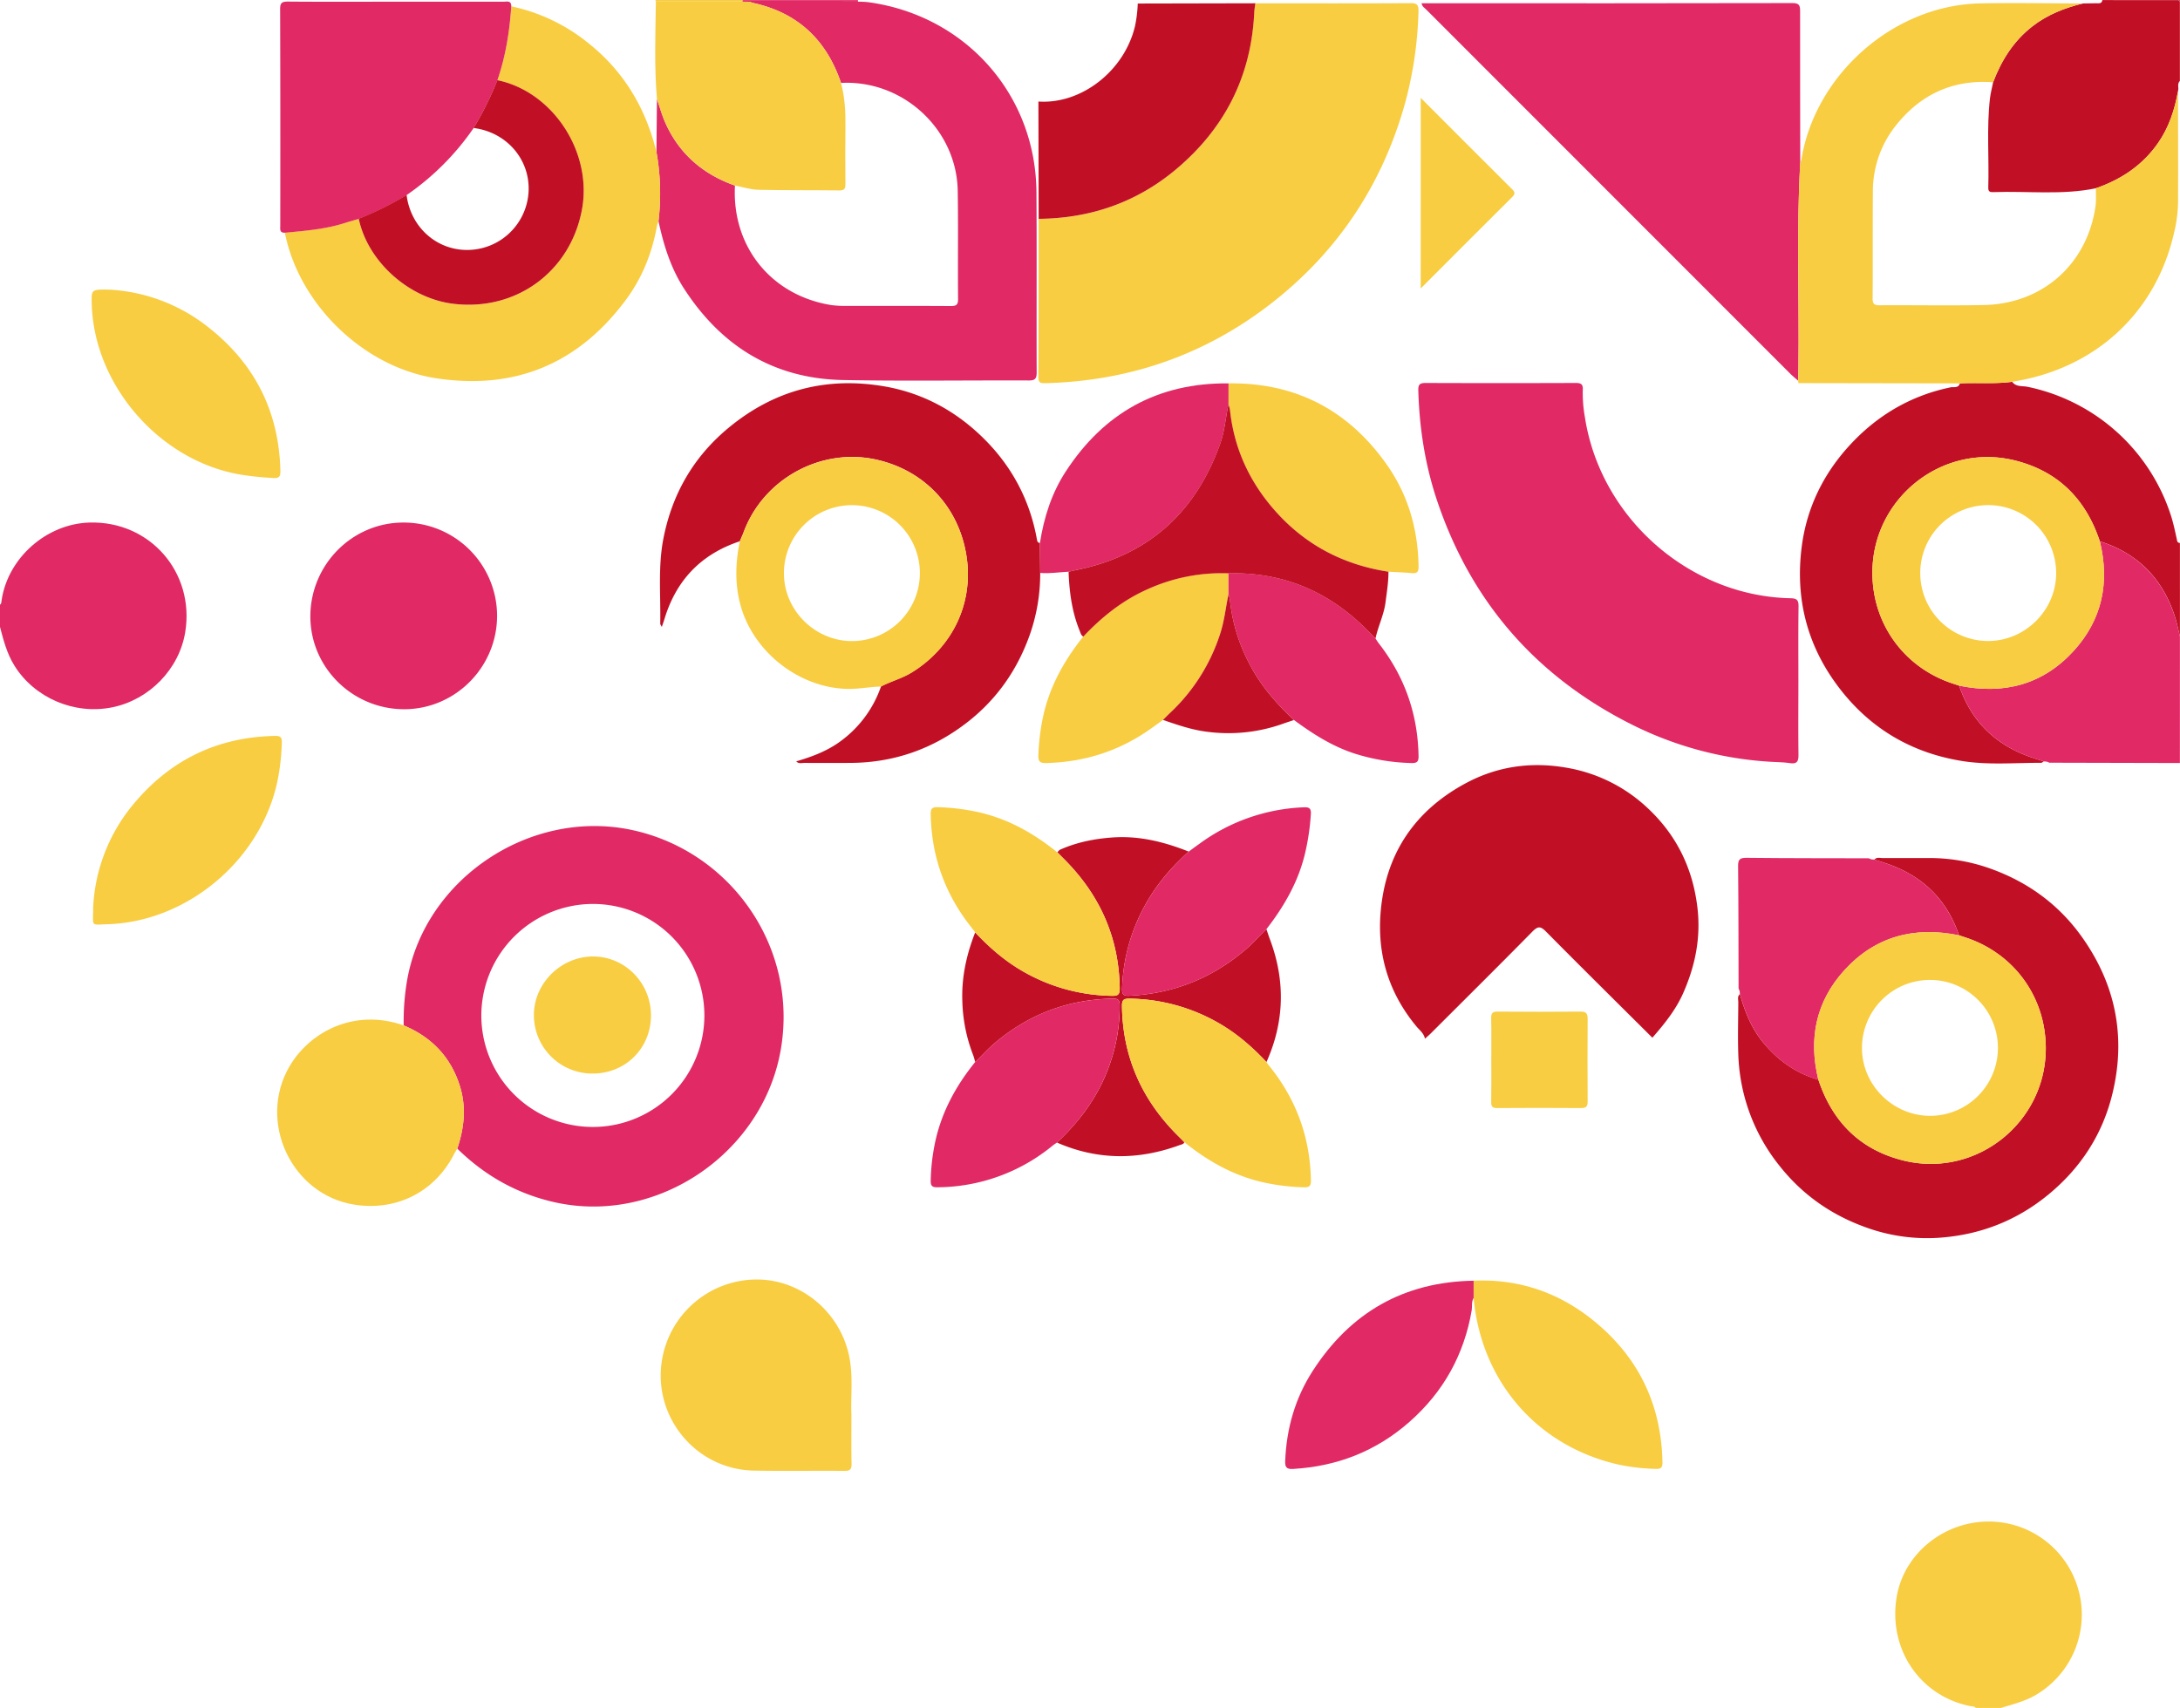 <svg xmlns="http://www.w3.org/2000/svg" viewBox="0 0 1376.86 1078.86"><defs><style>.cls-1{fill:#c11025;}.cls-2{fill:#f8cd42;}.cls-3{fill:#e02965;}</style></defs><g id="Calque_2" data-name="Calque 2"><g id="Calque_1-2" data-name="Calque 1"><path class="cls-1" d="M1237.82,242.16c-.87,3.23-4,2.12-5.86,2.51-25.64,5.3-47,18.14-64.38,37.3-16.07,17.71-26.3,38.74-29.52,62.51-4.69,34.73,3.91,66.07,26.18,93.4,19.41,23.8,44.58,37.87,74.66,42.78,16.6,2.72,33.5,1.15,50.27,1.2.55,0,1.11-.61,1.66-.94l-6.08-1.94c-23.33-7.51-39.44-22.48-47.39-45.88l-3.78-1.25c-30.51-9.89-50.58-37.06-51-69.05-.63-47.76,44.1-83.5,90.26-71.87,27.29,6.88,44.59,24.58,53.38,51,24.3,7.71,40,24,47.6,48.14,1.23,3.9,2,7.94,3,11.91V343c-1.81-.13-1.76-1.46-2.06-2.82-1.08-4.83-2.07-9.7-3.59-14.4a120.76,120.76,0,0,0-90.54-81.43c-3.31-.69-7.28.2-9.78-3.16C1259.87,242.64,1248.82,241.61,1237.82,242.16Z"/><path class="cls-1" d="M1327.82.05c-.35,2.47-2.28,2-3.86,2-2.81.08-5.63.09-8.45.14C1304,5,1293.16,9.23,1283.66,16.62c-11.93,9.27-19.56,21.46-24.83,35.36-.68,3.41-1.59,6.79-2,10.23-2.14,18.74-.49,37.55-1.06,56.32-.08,2.71,1.29,2.91,3.35,2.83,21.55-.78,43.23,2,64.64-2.44,15.91-5.53,29.34-14.42,39.13-28.42,7-10,10.62-21.21,12.73-33,.64-2.09-.69-4.54,1.17-6.41v-50l-1-1Z"/><path class="cls-2" d="M1263.83,1078.86c7.86-2.45,15.86-4.34,23-8.82a58.82,58.82,0,0,0-22.29-108.3c-31.48-4.6-61.68,16.79-66.66,47.23-5.4,33,15.12,62.88,47.27,68.88,1,.17,2,0,2.65,1Z"/><path class="cls-3" d="M0,396c2.22,8.48,4.38,16.89,9.14,24.52C21.8,440.83,46.9,451.68,70.9,446.8,94.4,442,113.26,422.55,117,399.21c6.06-37.69-22.35-70.19-60.42-69.13C29.35,330.84,4.94,352.43,1,379.27c-.14,1,0,2-1,2.72Z"/><path class="cls-3" d="M1376.81,402c-1-4-1.76-8-3-11.91-7.64-24.15-23.3-40.43-47.59-48.14,6.35,25.93,1.5,49.49-16.57,69.26-19.52,21.37-44.23,27.69-72.3,21.91,8,23.4,24.06,38.37,47.39,45.88l6.08,1.94,2,.2,1.54.65,82.43.2Z"/><path class="cls-3" d="M541.89,1.07c0-.34,0-.68,0-1h-73c0,.33-.05.65-.07,1l5.1.1Z"/><path class="cls-2" d="M468.87,1c0-.32,0-.64.07-1h-55c.11.34.21.67.31,1Z"/><path class="cls-1" d="M1375.81.05l1,1C1377,.19,1376.67-.14,1375.81.05Z"/><path class="cls-3" d="M1135.84,430c0-15.66-.12-31.32.09-47,0-3.86-.94-5-4.94-5.1-64-1.25-120.25-50.85-130-114.42a85.23,85.23,0,0,1-1.32-17.39c.18-3.34-1.14-4.18-4.35-4.17q-47.49.17-95,0c-4,0-4.63,1.33-4.53,4.89.69,23.76,4.32,47,11.9,69.55,21.38,63.58,62.18,110.51,121.89,140.79a224.66,224.66,0,0,0,88,24c4.31.28,8.67.28,12.93.9,4.72.69,5.44-1.35,5.38-5.52C1135.7,461,1135.84,445.47,1135.84,430Z"/><path class="cls-2" d="M656,138.23c0,33.32,0,66.64-.18,100,0,3.75,1.64,3.88,4.49,3.81,52.19-1.34,99.37-17.37,140.87-49.06C844.29,160,873,117.14,887.51,64.84A244.88,244.88,0,0,0,895.9,7.21C896,3.09,895,1.93,890.81,2c-32.66.18-65.31.09-98,.09-.24,2-.6,3.94-.7,5.93-1.89,40.39-18.8,73.41-49.61,99.18C717.61,128,688.46,138,656,138.23Z"/><path class="cls-3" d="M1137,103.05c0-32-.14-63.95-.08-95.92,0-3.59-.48-5.19-4.76-5.18q-115.65.21-231.31.1h-3c.36,2.2,2,3,3.06,4.11Q1016,121.36,1131.16,236.52c1.4,1.4,3,2.61,4.49,3.91.07-2.33.15-4.66.19-7C1136.48,190,1134.49,146.49,1137,103.05Z"/><path class="cls-3" d="M290.41,685.91c-5.78-18.32-17.87-30.81-35.45-38.19a155.57,155.57,0,0,1,1.89-26.82c10.43-65.53,78.28-110.87,143.24-96.4,61.76,13.76,104.09,73.94,93.07,138.33C481.92,728.53,414.88,774.1,350,759.36c-23.73-5.39-43.92-16.87-61.18-33.8C293.21,712.5,294.64,699.31,290.41,685.91ZM304,641.49A70.44,70.44,0,1,0,374.34,571,70.61,70.61,0,0,0,304,641.49Z"/><path class="cls-2" d="M1137,103.05c-2.5,43.44-.51,86.93-1.15,130.39,0,2.33-.12,4.66-.19,7l.21,1.64-.07-.08,102,.17c11-.55,22,.48,33-1,52.43-8.16,90.75-43.39,102.3-94.08a87.56,87.56,0,0,0,2.52-18.75c.12-23.63,0-47.27,0-70.9-2.11,11.84-5.74,23.07-12.73,33.05-9.79,14-23.22,22.89-39.13,28.42-.07,3.83.27,7.72-.28,11.48-5.31,36.54-33.42,61.54-70.52,62.29-22,.44-44,0-66,.15-3.25,0-4.25-.93-4.23-4.25.15-22.49,0-45,.15-67.48a66.44,66.44,0,0,1,14.43-41.7c15.65-19.78,36.08-29.3,61.49-27.43,5.27-13.9,12.9-26.09,24.83-35.36,9.5-7.39,20.34-11.6,31.85-14.44-21.83,0-43.66-.5-65.47,0-54.2,1.36-103.52,44.88-112.26,98.52A13.41,13.41,0,0,1,1137,103.05Z"/><path class="cls-3" d="M541.89,1.07,474,1.12c.26.19.5.49.8.55,28.64,6,47.11,23.24,56.39,50.72,39-2.11,73.05,29.22,73.7,68.15.38,22.82,0,45.64.22,68.46,0,3.71-1.36,4.33-4.64,4.31-21.82-.12-43.64-.05-65.47-.09a64.8,64.8,0,0,1-10-.51c-38-6.12-62.88-37.05-60.81-75.48-20-7.06-35-19.82-43.8-39.26-2.23-4.93-3.67-10.22-5.47-15.34L414.6,96a148.36,148.36,0,0,1,1.3,43.67c3.21,15.05,7.73,29.66,16.16,42.69,23.52,36.33,56.57,56.83,100.23,57.69,39.13.76,78.3.13,117.45.28,4,0,5-1.1,5-5-.14-38,.13-76-.14-113.95-.43-61.68-44.8-111.64-106.27-120A58.23,58.23,0,0,0,541.89,1.07Z"/><path class="cls-1" d="M1043.61,655.5c7.56-8.63,14.78-17.55,19.45-28.12,7.61-17.24,11.27-35,9-54.16-2.92-24.64-13.08-45.43-30.92-62.3a98.65,98.65,0,0,0-52.66-26.13c-21.93-3.66-42.85-.58-62.16,9.66-29.71,15.76-48.46,40.33-53.44,74.06-4.35,29.48,2.3,56.29,21.52,79.62,2,2.48,4.94,4.53,5.57,8,1.22-1.1,2.5-2.16,3.66-3.32,21.42-21.39,42.92-42.7,64.15-64.28,3.49-3.54,5.17-3.62,8.72,0C998.72,611,1021.21,633.21,1043.61,655.5Z"/><path class="cls-1" d="M502.92,480.91c1.43,1.71,3.4,1,5.14,1q14.48.09,29,0c27.67-.13,52.41-8.89,74.14-25.87,18.66-14.58,31.65-33.4,39.42-55.69a116.6,116.6,0,0,0,6.36-38.51L656.79,343c-1.49-.15-1.68-1.16-1.91-2.43-4.63-25.67-16.63-47.47-35.41-65.37-17.08-16.29-37.29-27-60.65-31.09-36.73-6.37-69.68,2.2-98.51,26C438.06,288.45,424.5,312,419,340.18c-3.47,17.76-1.66,35.76-2,53.67,0,.71.65,1.43,1,2.15.58-1.72,1.19-3.42,1.71-5.14,7.44-24.49,23.21-40.87,47.54-48.94.84-2,1.75-3.95,2.51-6,12.56-33.55,48.81-53.33,83.63-45.62,30.23,6.69,52.32,29.73,57.09,61.31,4.44,29.45-8.9,57.27-34.63,73.13-6.14,3.78-13.1,5.55-19.4,8.84A71.79,71.79,0,0,1,532,467.38C523.29,474.11,513.3,477.89,502.92,480.91Z"/><path class="cls-1" d="M1098.89,627.93c-1.69,1.45-1,3.42-1,5.16-.06,11-.38,22,0,33a118.29,118.29,0,0,0,26.56,71c14.49,18.12,32.91,30.78,54.7,38.45a112.87,112.87,0,0,0,45.53,6.32c25.85-1.79,49-10.75,69.14-27.35,20.45-16.85,34.16-38.07,40.36-63.65,8.74-36,2-69.45-19.7-99.6-14.71-20.44-34.36-34.46-58-42.81a114.47,114.47,0,0,0-39-6.45c-9.5,0-19,0-28.49,0-1.75,0-3.72-.68-5.16,1l6.08,1.94c23.33,7.51,39.44,22.49,47.39,45.88l3.78,1.26c30.34,9.83,50.34,36.72,51,68.55,1,48-43.88,84-90.23,72.36-27.3-6.88-44.6-24.58-53.39-51-14-4-25.29-12-34.54-23.09C1106.31,649.84,1102.06,639.14,1098.89,627.93Z"/><path class="cls-2" d="M415.9,139.64A148.36,148.36,0,0,0,414.6,96C407.81,68.28,394,45,371.49,27.15A114.81,114.81,0,0,0,322.89,4c-1,15.91-3.57,31.53-8.77,46.66,35.24,7.33,60.28,45.8,53.39,82-7.43,39.13-41.63,64.07-81.23,59.25-28.13-3.43-54.08-26.79-59.7-53.74-3.17.94-6.35,1.85-9.5,2.84-12.1,3.77-24.65,4.74-37.17,5.92,8.91,45.46,49.91,85.08,95.56,92,49.87,7.6,89.89-9.19,119.87-49.58,10.34-13.94,16.64-29.83,19.65-47A20.31,20.31,0,0,1,415.9,139.64Z"/><path class="cls-3" d="M179.91,147c12.52-1.18,25.07-2.15,37.17-5.92,3.15-1,6.33-1.9,9.5-2.84a204.94,204.94,0,0,0,30.21-15,164.44,164.44,0,0,0,42.29-42.29,204.94,204.94,0,0,0,15.05-30.21c5.19-15.13,7.73-30.75,8.76-46.66C323,.1,320.08,1.08,318,1.08q-37.21-.06-74.42,0c-20.64,0-41.29.1-61.93-.08-3.75,0-4.73,1-4.72,4.72q.2,68.41.08,136.84C177,144.67,176.48,147.11,179.91,147Z"/><path class="cls-2" d="M537.75,893.49c-.58-11.31,1.35-24.86-1.73-38.18-6.39-27.64-31.1-47.41-58.76-47.08a60.79,60.79,0,0,0-59,49.94c-6.55,36.21,20.87,70,57.74,70.77,19.14.39,38.28,0,57.42.19,3.59,0,4.5-1.15,4.42-4.56C537.62,914.92,537.75,905.26,537.75,893.49Z"/><path class="cls-2" d="M531.16,52.39c-9.28-27.48-27.75-44.75-56.39-50.72-.3-.06-.54-.36-.8-.55l-5.1-.1-54.62,0c-.3,20.54-1.08,41.08.68,61.59,1.8,5.11,3.24,10.4,5.47,15.33,8.84,19.44,23.79,32.2,43.8,39.26,4.88.93,9.75,2.57,14.66,2.68,17.14.39,34.29.19,51.44.4,3.43,0,3.68-1.59,3.66-4.27-.09-12-.16-24,0-36C534.09,70.72,533.61,61.47,531.16,52.39Z"/><path class="cls-1" d="M656,138.23c32.46-.28,61.61-10.24,86.54-31.08C773.35,81.38,790.26,48.36,792.15,8c.1-2,.46-4,.7-5.93l-74.26.16a82.16,82.16,0,0,1-1.75,14.33c-6.72,28.23-33.85,49.41-61,47.57Z"/><path class="cls-1" d="M667.56,721.73c25.67,11.21,51.57,11.16,77.65,1.55,1.06-.39,2.33-.46,2.81-1.78-1.17-1.18-2.32-2.37-3.51-3.54-23-22.62-35.41-49.87-35.9-82.37-.06-3.7.85-4.84,4.67-4.77a115.62,115.62,0,0,1,56.61,15.55c11.36,6.55,21.08,15,30,24.51,11.39-25.51,12-51.32,2.22-77.43-.82-2.16-1.51-4.36-2.26-6.54-4.53,4.36-8.67,9.12-13.5,13.21C765.22,618,740.88,627.71,713.16,629c-3.5.16-4.57-.92-4.46-4.45A115.51,115.51,0,0,1,723,572.2c7.14-13.13,16.7-24.31,27.77-34.27-15.42-6.13-31.27-10.11-48-8.93-11.45.8-22.64,3-33.21,7.72-.7.31-1.18,1.09-1.76,1.66l3.86,3.88c22.77,22.61,35.1,49.71,35.55,82,0,3.7-.85,4.85-4.67,4.77a115.65,115.65,0,0,1-56.62-15.55c-11.35-6.55-21.08-15-30-24.51-5.49,14-8.66,28.24-8.12,43.43a100.45,100.45,0,0,0,6.7,33.73c.6,1.53,1,3.15,1.42,4.73,4-3.72,7.58-7.86,11.75-11.44q32.49-27.91,75.23-28.6c3.22-.05,4.25.86,4.29,4.19a109.61,109.61,0,0,1-5.6,35.27C695,690.54,683,707.32,667.56,721.73Z"/><path class="cls-3" d="M255.75,448c32.27-.28,58.4-27,58.2-59.46a59,59,0,0,0-59.71-58.45c-32.4.27-58.59,27.26-58.21,60C196.41,422.25,223.2,448.24,255.75,448Z"/><path class="cls-2" d="M288.79,725.56c4.42-13.06,5.85-26.25,1.62-39.65-5.78-18.32-17.87-30.81-35.45-38.19-31.14-10.94-59.29,4-72.11,25.87-20.38,34.85,1.22,81.11,41,87.37,26.79,4.21,51.1-8.27,63.18-32.4C287.58,727.52,288.21,726.56,288.79,725.56Z"/><path class="cls-3" d="M1237.3,590.82c-8-23.39-24.06-38.37-47.39-45.88l-6.08-1.94-2-.19-1.54-.65c-25.77-.07-51.54,0-77.3-.3-4.16,0-5.27,1.07-5.23,5.22.26,25.77.23,51.54.3,77.31l.65,1.53c.06.67.13,1.34.19,2,3.17,11.21,7.42,21.91,15,31,9.25,11.05,20.52,19.14,34.53,23.09-6.35-25.93-1.5-49.49,16.57-69.26C1184.52,591.36,1209.23,585.05,1237.3,590.82Z"/><path class="cls-2" d="M876.89,361.13c5,.29,10,.44,14.9.9,3.31.31,4.19-.91,4.15-4.16-.33-23.57-6.62-45.39-20.23-64.62-24.28-34.3-57.53-51.65-99.81-51.08q0,6.65,0,13.3a21.68,21.68,0,0,1,.88,3.32c2.59,24.84,12.69,46.33,29.31,64.75C825.11,344.6,848.93,356.83,876.89,361.13Z"/><path class="cls-2" d="M684.17,402.09c-12.28,15.39-21.63,32.23-25.61,51.73A139.23,139.23,0,0,0,655.83,477c-.12,3.79.75,5.11,4.85,5,24.47-.59,46.68-7.75,66.58-22l7.27-5.23c1.41-1.41,2.78-2.85,4.23-4.21a118,118,0,0,0,31.92-50.36c2.63-8.07,3.47-16.5,5.2-24.76q0-6.66,0-13.34a113.08,113.08,0,0,0-51.66,10.27C708.73,379.38,695.75,389.81,684.17,402.09Z"/><path class="cls-3" d="M775.89,362.14q0,6.67,0,13.35a20.62,20.62,0,0,1,.89,3.32A110.19,110.19,0,0,0,788.94,419c7.09,13.76,17,25.29,28.27,35.78,12.19,9,24.87,17.09,39.54,21.6A128.78,128.78,0,0,0,891.49,482c3.5.09,4.52-.93,4.45-4.44-.48-26.46-8.74-50.12-25-71-.8-1-1.48-2.18-2.22-3.28-2-2-3.94-4-5.94-6C838.76,373.37,809.94,361.28,775.89,362.14Z"/><path class="cls-3" d="M775.91,255.47q0-6.66,0-13.3c-44.56-.42-78.65,18.56-102.82,55.7-8.94,13.72-13.74,29-16.29,45.11l.15,18.91c6,.55,12-.48,18-.76,1.46-.33,2.91-.67,4.38-1,45.78-9.13,75.84-36.26,91.39-79.94C773.53,272.21,774.06,263.7,775.91,255.47Z"/><path class="cls-1" d="M775.91,255.47c-1.85,8.23-2.38,16.74-5.24,24.75-15.55,43.68-45.61,70.81-91.39,79.94-1.47.3-2.92.64-4.38,1,.47,12.77,2.11,25.32,7,37.27.56,1.39.86,2.88,2.3,3.69,11.58-12.28,24.56-22.71,40.06-29.68a113.08,113.08,0,0,1,51.66-10.27c34.05-.86,62.87,11.23,86.89,35.16,2,2,4,4,5.94,6,1.64-7.77,5.33-14.95,6.34-22.95.81-6.4,1.88-12.76,1.83-19.24-28-4.3-51.78-16.53-70.79-37.59-16.62-18.42-26.72-39.91-29.31-64.75A21.68,21.68,0,0,0,775.91,255.47Z"/><path class="cls-2" d="M58.83,573.34c.07,12.24-2,10.82,9.16,10.47,52.08-1.67,99.29-43,108-94.4a142.89,142.89,0,0,0,2-20.33c.08-3.21-.78-4.28-4.13-4.22-36.11.65-65.83,14.89-89,42.41A110,110,0,0,0,58.83,573.34Z"/><path class="cls-2" d="M799.91,670.88c-8.94-9.48-18.66-18-30-24.51a115.62,115.62,0,0,0-56.61-15.55c-3.82-.07-4.73,1.07-4.67,4.77.49,32.5,12.85,59.75,35.9,82.37,1.19,1.17,2.34,2.36,3.51,3.54,15.35,12.4,32.22,21.78,51.77,25.77A136.31,136.31,0,0,0,823.55,750c3.56.1,4.47-1,4.4-4.46-.48-27.51-9.54-51.79-26.92-73C800.61,672,800.28,671.42,799.91,670.88Z"/><path class="cls-2" d="M930.72,819.86c4.83,53.09,40.52,94,92.17,105.43a127.16,127.16,0,0,0,22.79,2.56c3.12.12,4.37-.61,4.31-4.06-.7-37.15-15.61-67.4-44.57-90.41-21.74-17.28-46.76-25.64-74.74-24.38Q930.71,814.43,930.72,819.86Z"/><path class="cls-2" d="M69.85,183c-12.12-.27-12.12-.27-11.92,8.51,1.19,52.26,43.74,100.6,95.47,108.51,6.42,1,12.86,1.58,19.35,1.94,3.65.2,4.42-1.16,4.34-4.54-.89-37.48-16.18-67.74-45.62-90.79A110.1,110.1,0,0,0,69.85,183Z"/><path class="cls-2" d="M615.9,589c8.93,9.49,18.66,18,30,24.51a115.65,115.65,0,0,0,56.62,15.55c3.82.08,4.72-1.07,4.67-4.77-.45-32.32-12.78-59.42-35.55-82l-3.86-3.88C652.43,526,635.57,516.6,616,512.61a136.42,136.42,0,0,0-23.76-2.73c-3.56-.09-4.47,1-4.41,4.46.49,27.5,9.54,51.79,26.93,73C615.19,587.88,615.53,588.45,615.9,589Z"/><path class="cls-3" d="M667.56,721.73c15.47-14.41,27.4-31.19,34-51.42a109.61,109.61,0,0,0,5.6-35.27c0-3.33-1.07-4.24-4.29-4.19q-42.82.67-75.23,28.6c-4.17,3.58-7.74,7.72-11.75,11.44-12.31,15.18-21.41,32-25.4,51.26a128.42,128.42,0,0,0-2.66,23.72c-.06,3.39,1.13,4.15,4.29,4.1a115.54,115.54,0,0,0,72.62-26.23C665.65,723,666.63,722.4,667.56,721.73Z"/><path class="cls-3" d="M930.72,819.86q0-5.43,0-10.86c-44.11.7-77.84,20.12-101.59,56.93-11.15,17.27-16.63,36.48-17.42,57.07-.16,4,1.06,5.12,5,4.89,27.88-1.62,52.5-11.24,73.5-29.74q32.1-28.27,39.3-70.49C929.9,825.06,929.27,822.28,930.72,819.86Z"/><path class="cls-3" d="M750.78,537.93c-11.07,10-20.63,21.14-27.77,34.27a115.51,115.51,0,0,0-14.31,52.35c-.11,3.53,1,4.61,4.46,4.45,27.72-1.29,52.06-11,73.21-28.88,4.83-4.09,9-8.85,13.5-13.21,11-14.18,19.86-29.44,24.19-47.06a148,148,0,0,0,3.85-25.56c.23-3.63-1-4.5-4.48-4.33a119.15,119.15,0,0,0-65.83,23C755.31,534.58,753.05,536.26,750.78,537.93Z"/><path class="cls-2" d="M897.3,182.23c19.67-19.7,38.71-38.8,57.83-57.81,1.87-1.87,1.81-3,0-4.8-19.12-19-38.16-38.11-57.8-57.77Z"/><path class="cls-1" d="M817.21,454.82C806,444.33,796,432.8,788.94,419a110.19,110.19,0,0,1-12.17-40.23,20.62,20.62,0,0,0-.89-3.32c-1.73,8.25-2.57,16.68-5.2,24.75a118,118,0,0,1-31.92,50.36c-1.45,1.36-2.82,2.8-4.23,4.21,9.08,3.1,18.11,6.27,27.73,7.45a102.55,102.55,0,0,0,48.38-5.17C812.82,456.29,815,455.57,817.21,454.82Z"/><path class="cls-1" d="M1098.7,625.92l-.65-1.53Z"/><path class="cls-1" d="M1180.28,542.16l1.54.65Z"/><path class="cls-1" d="M1294.38,481.77l-1.54-.65Z"/><path class="cls-2" d="M1233.58,431.85c-30.51-9.89-50.58-37.06-51-69.05-.63-47.76,44.1-83.5,90.26-71.87,27.29,6.88,44.59,24.58,53.39,51,6.35,25.93,1.5,49.49-16.57,69.26-19.52,21.37-44.23,27.69-72.3,21.91Zm22.14-26.94c23.48-.05,43-19.59,42.92-43a42.92,42.92,0,1,0-42.92,43Z"/><path class="cls-2" d="M469.76,336c12.56-33.55,48.81-53.33,83.63-45.62,30.23,6.69,52.32,29.73,57.09,61.31,4.44,29.45-8.9,57.27-34.63,73.13-6.14,3.78-13.1,5.55-19.41,8.85-7.25.17-14.36,1.69-21.68,1.48-30.23-.88-58.73-23.22-66.92-52.35-3.83-13.66-3.39-27.18-.59-40.83C468.09,339.93,469,338,469.76,336Zm25.36,25.85c-.17,23.35,19.34,43,42.81,43.11a42.93,42.93,0,1,0-42.81-43.11Z"/><path class="cls-2" d="M1241.08,592.08c30.34,9.83,50.34,36.72,51,68.55,1,48-43.88,84-90.23,72.36-27.3-6.88-44.6-24.58-53.4-51-6.35-25.93-1.5-49.49,16.57-69.26,19.52-21.37,44.23-27.68,72.3-21.91ZM1176,661.71c-.2,23.56,19.51,43.22,43.27,43.15A42.93,42.93,0,1,0,1176,661.71Z"/><path class="cls-1" d="M256.79,123.15a204.94,204.94,0,0,1-30.21,15c5.62,27,31.57,50.31,59.7,53.74,39.6,4.82,73.8-20.12,81.23-59.25,6.89-36.24-18.15-74.71-53.39-82a203.91,203.91,0,0,1-15,30.21c20.8,2.64,35.65,19.76,34.73,40a38.88,38.88,0,0,1-37,37C276.55,158.81,259.42,144,256.79,123.15Z"/><path class="cls-2" d="M941.88,669.94c0,8.66.1,17.31-.06,26-.06,3,.71,4.06,3.87,4q26.47-.21,52.94,0c3.46,0,4.13-1.26,4.11-4.36q-.18-26,0-51.94c0-3.4-.92-4.67-4.5-4.64q-26.22.22-52.44,0c-3,0-4,.87-4,4C942,652,941.88,661,941.88,669.94Z"/><path class="cls-2" d="M374.36,678.13c20.69,0,36.7-15.92,36.78-36.57s-16.46-37.5-36.82-37.36-37.38,17.38-37.11,37.4A36.87,36.87,0,0,0,374.36,678.13Z"/></g></g></svg>